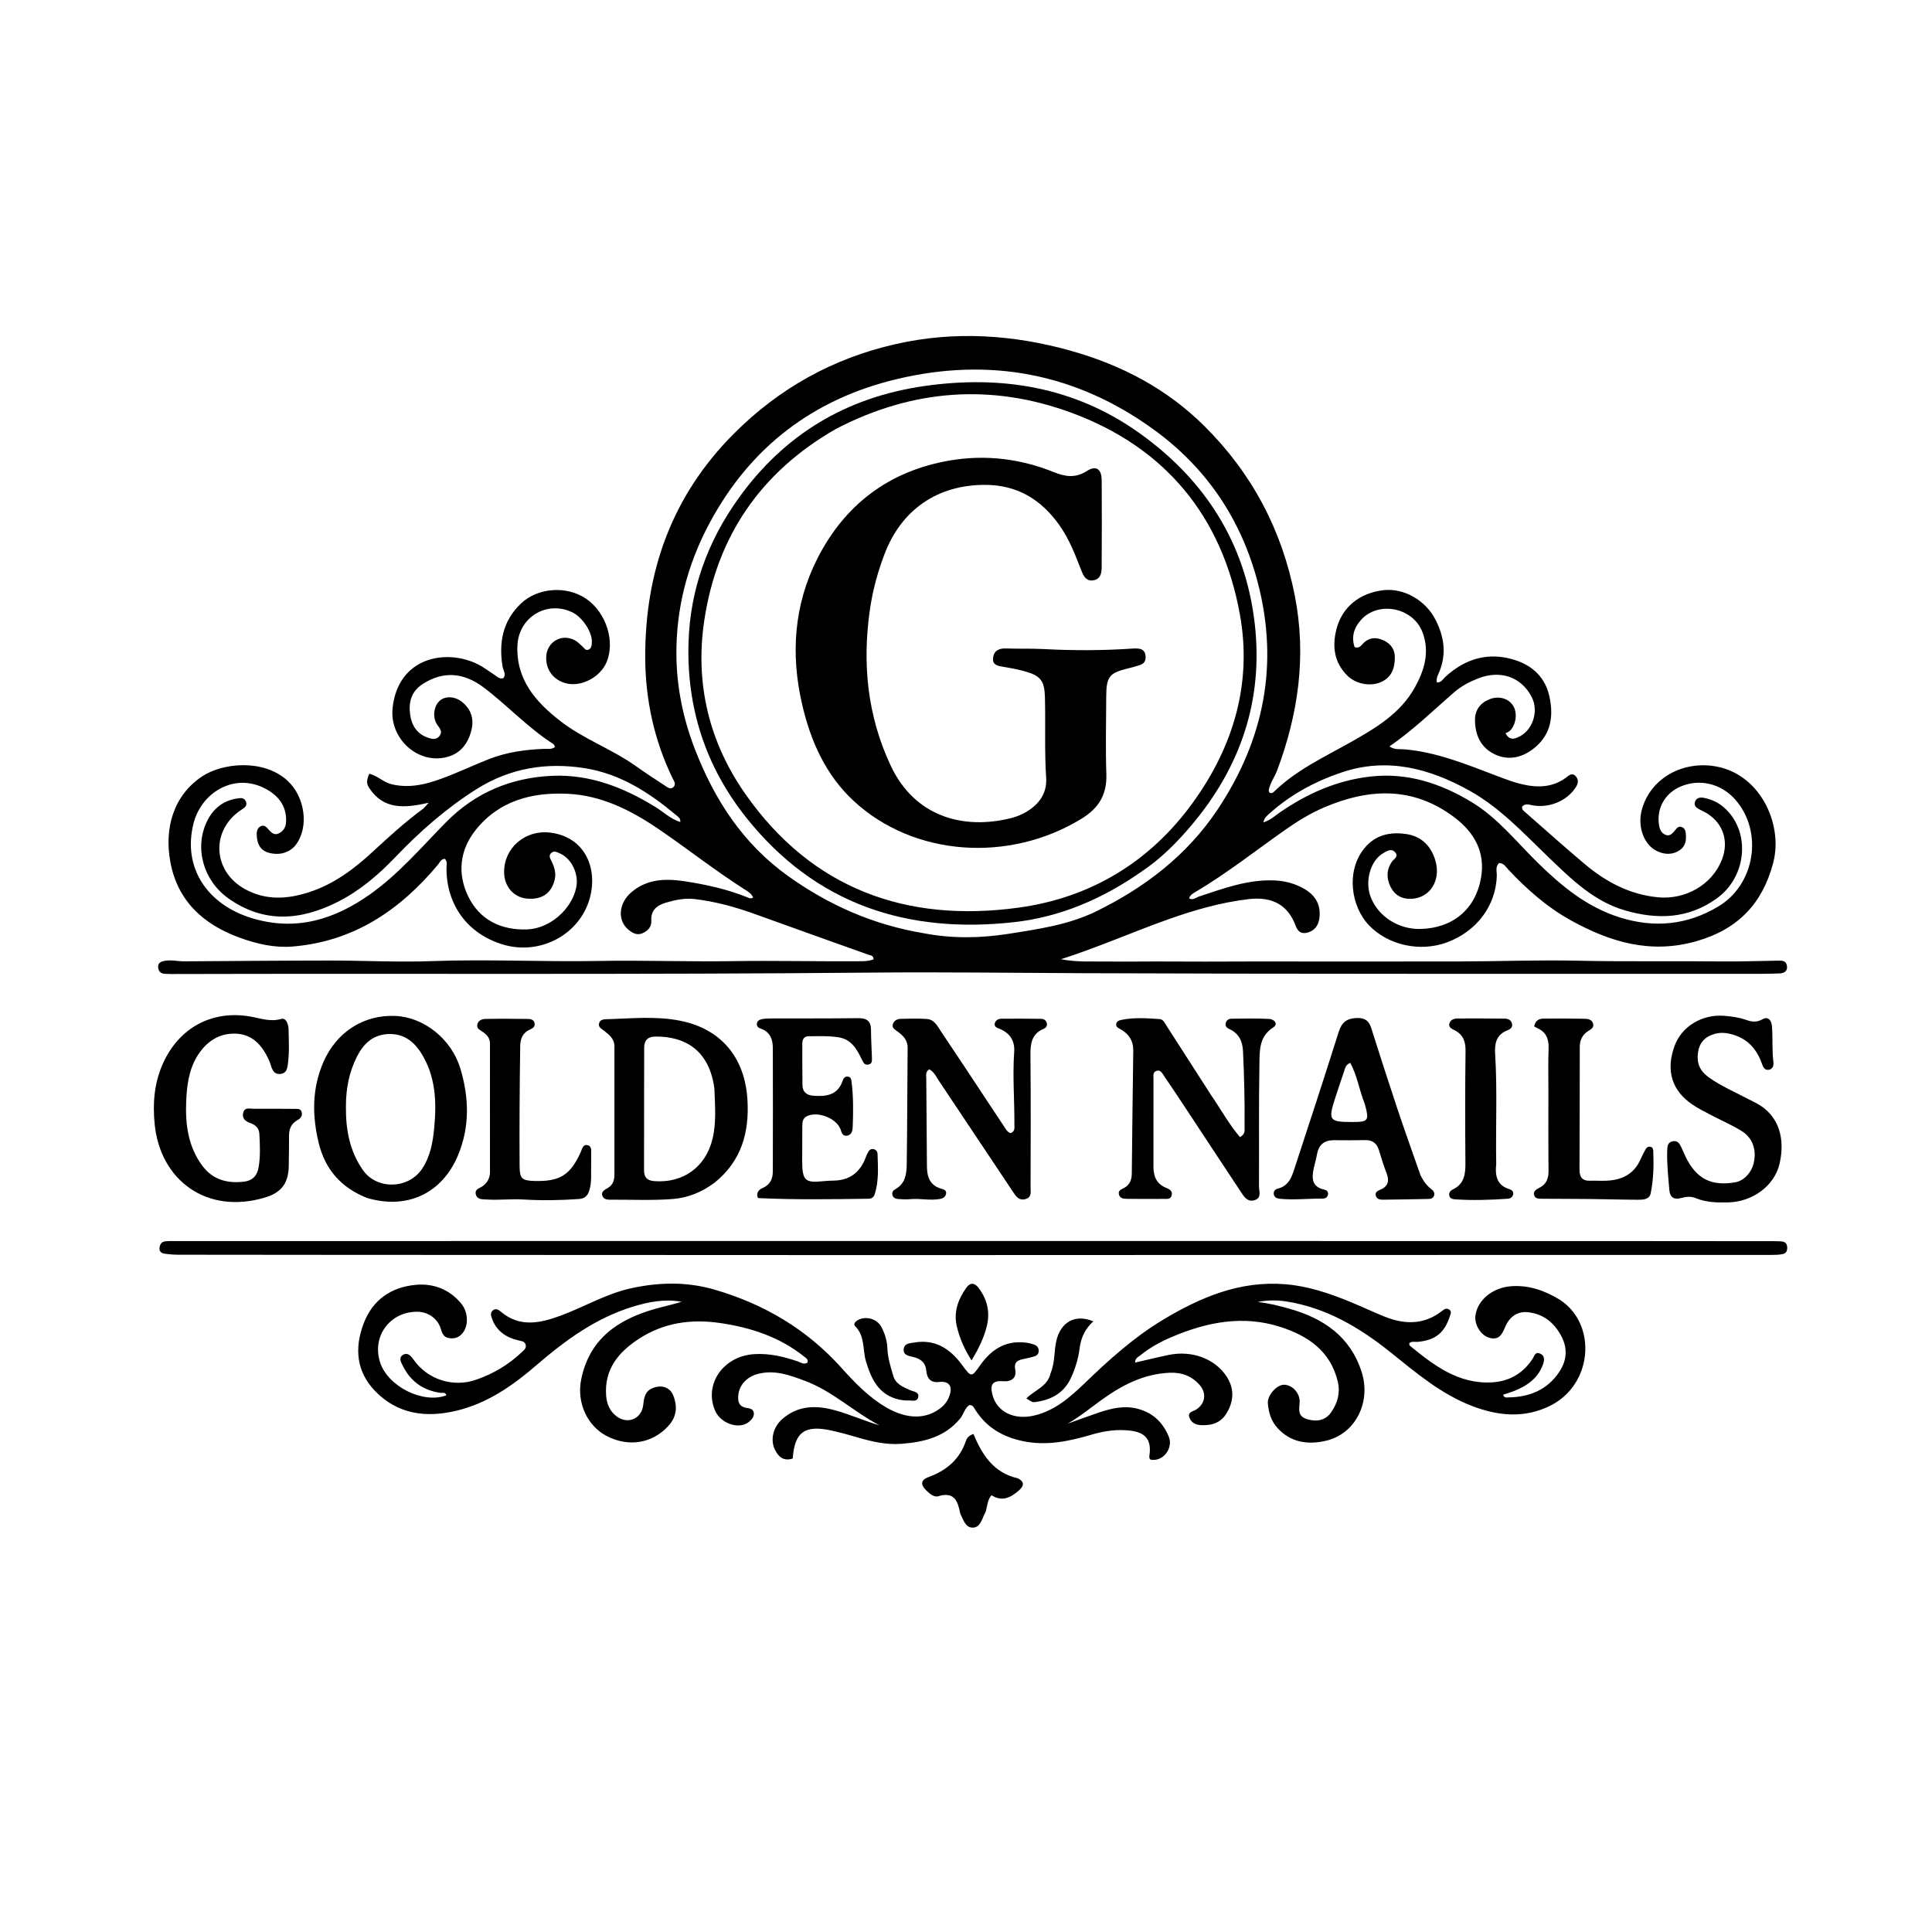 <svg version="1.1" id="Layer_1" xmlns="http://www.w3.org/2000/svg" xmlns:xlink="http://www.w3.org/1999/xlink" x="0px" y="0px"
	 width="100%" viewBox="0 0 1024 1024" enable-background="new 0 0 1024 1024" xml:space="preserve">
<path fill="#000000" opacity="1" stroke="none" 
	d="
M664.899,509.599 
	C701.519,509.605 737.657,509.675 773.795,509.591 
	C794.59,509.542 815.396,508.73 836.176,509.19 
	C861.83,509.758 887.477,509.294 913.125,509.579 
	C922.929,509.689 932.738,509.301 942.544,509.155 
	C944.607,509.125 946.696,509.184 947.119,511.874 
	C947.588,514.853 945.519,515.824 943.248,515.926 
	C937.761,516.172 932.259,516.161 926.763,516.159 
	C808.941,516.101 691.117,516.289 573.296,515.81 
	C536.47,515.661 499.642,515.155 462.818,515.494 
	C338.85,516.635 214.879,515.919 90.91,516.25 
	C89.744,516.253 88.577,516.216 87.413,516.151 
	C85.278,516.033 84.009,514.949 83.827,512.766 
	C83.624,510.338 85.238,509.653 87.197,509.281 
	C90.704,508.614 94.169,509.543 97.659,509.522 
	C123.475,509.368 149.291,509.125 175.107,509.109 
	C193.085,509.097 211.087,510.075 229.034,509.41 
	C258.519,508.317 287.977,509.88 317.452,509.325 
	C340.905,508.883 364.382,509.795 387.837,509.425 
	C410.647,509.066 433.446,509.647 456.249,509.474 
	C458.572,509.456 460.85,509.356 462.984,508.472 
	C463.013,506.25 461.334,506.406 460.201,506 
	C440.303,498.865 420.371,491.823 400.501,484.61 
	C389.979,480.79 379.272,477.817 368.142,476.518 
	C362.923,475.909 357.856,476.979 352.89,478.445 
	C348.18,479.836 344.889,482.429 345.206,488.015 
	C345.389,491.238 343.489,493.258 340.689,494.562 
	C337.824,495.895 335.509,494.69 333.336,492.977 
	C327.068,488.037 327.717,478.666 334.882,472.702 
	C343.311,465.684 353.167,465.589 363.327,467.159 
	C374.705,468.917 385.885,471.409 396.577,475.795 
	C397.325,476.101 398.114,476.438 399.183,475.675 
	C398.184,473.329 395.994,472.258 394.151,471.078 
	C378.561,461.106 364.047,449.605 348.761,439.218 
	C334.302,429.393 318.731,421.568 300.896,420.729 
	C282.019,419.841 264.638,424.292 252.174,439.835 
	C243.612,450.511 242.329,463.058 248.148,475.07 
	C254.192,487.545 265.543,493.104 279.392,492.611 
	C291.341,492.187 302.933,482.059 305.396,470.497 
	C306.911,463.389 303.073,455.154 296.877,452.392 
	C295.401,451.734 293.736,450.698 292.201,452.057 
	C290.555,453.514 291.684,455.115 292.391,456.599 
	C293.849,459.661 294.824,462.777 294.005,466.238 
	C292.275,473.549 287.095,477.051 279.096,476.25 
	C272.231,475.562 267.304,469.865 267.19,462.481 
	C266.988,449.452 278.309,439.817 291.282,441.267 
	C310.13,443.375 316.893,460.281 312.638,475.911 
	C307.326,495.429 286.156,506.63 266.382,500.559 
	C247.834,494.864 236.718,479.796 236.639,460.354 
	C236.632,458.626 237.331,456.676 235.727,455.177 
	C233.667,455.307 233.124,457.098 232.101,458.322 
	C211.896,482.489 187.386,499.033 155.084,501.675 
	C145.441,502.464 136.2,500.311 127.226,497.067 
	C107.92,490.089 94.086,477.631 90.275,456.77 
	C86.98,438.739 92.041,421.697 106.913,411.647 
	C117.77,404.309 139.492,402.078 152.286,413.689 
	C161.601,422.142 163.985,438.293 156.778,447.784 
	C153.602,451.967 147.973,453.579 142.316,451.941 
	C137.95,450.676 136.401,447.338 136.108,443.242 
	C135.967,441.261 136.029,439.044 138.128,437.965 
	C140.3,436.847 141.388,438.654 142.648,440.003 
	C143.906,441.35 145.327,442.709 147.421,441.855 
	C149.973,440.814 151.381,438.686 151.583,436.074 
	C152.136,428.923 148.947,423.319 143.202,419.517 
	C126.194,408.262 106.922,419.034 102.528,436.6 
	C96.741,459.733 109.689,479.506 133.766,486.724 
	C157.075,493.711 177.428,487.296 196.335,473.861 
	C211.514,463.075 223.51,448.867 236.484,435.714 
	C251.95,420.035 271.078,412.107 292.806,411.194 
	C312.747,410.356 330.676,417.403 347.437,427.75 
	C351.731,430.4 355.439,434.085 360.562,435.689 
	C360.801,433.719 359.488,432.982 358.571,432.211 
	C344.257,420.193 328.893,410.142 309.943,407.15 
	C289.461,403.916 270.221,407.126 252.491,418.309 
	C236.46,428.419 222.392,440.824 209.351,454.49 
	C200.439,463.829 190.582,472.158 179.069,477.983 
	C159.554,487.858 139.91,489.573 121.027,476.135 
	C107.694,466.646 102.946,449.386 109.667,435.408 
	C112.905,428.675 118.126,424.375 125.651,423.207 
	C127.482,422.923 129.495,422.691 130.367,424.884 
	C131.266,427.147 129.531,428.158 127.956,429.187 
	C111.621,439.857 112.554,461.701 129.792,471.221 
	C140.95,477.383 152.456,476.622 164.123,472.779 
	C177.099,468.505 187.756,460.51 197.563,451.429 
	C206.132,443.495 214.751,435.675 224.143,428.726 
	C224.897,428.168 225.462,427.355 227.24,425.464 
	C214.47,428.396 203.348,429.204 195.802,417.793 
	C194.116,415.244 194.197,413.884 195.708,410.107 
	C200.069,411.102 203.245,414.671 207.663,415.701 
	C219.084,418.364 229.372,414.653 239.614,410.527 
	C246.249,407.854 252.747,404.834 259.413,402.242 
	C268.66,398.645 278.371,397.325 288.238,396.911 
	C290.149,396.831 292.223,397.407 294.193,395.881 
	C293.845,395.299 293.661,394.575 293.202,394.283 
	C279.768,385.738 269.006,373.906 256.381,364.382 
	C245.457,356.142 234.559,355.691 223.892,362.641 
	C217.959,366.506 216.471,372.349 217.394,378.81 
	C218.183,384.331 220.855,388.856 226.55,390.898 
	C228.852,391.723 231.189,392.341 232.949,390.093 
	C234.65,387.92 233.232,386.167 231.876,384.324 
	C229.137,380.602 229.726,374.57 232.921,371.539 
	C235.835,368.774 240.971,368.936 244.849,372.008 
	C249.665,375.825 251.289,381.035 249.924,386.753 
	C248.255,393.737 244.359,399.296 236.931,401.24 
	C221.47,405.285 206.369,391.463 208.08,375.292 
	C210.93,348.353 236.371,343.557 253.452,352.166 
	C256.405,353.654 259.054,355.741 261.859,357.528 
	C263.344,358.474 264.578,360.097 266.769,359.459 
	C268.483,357.306 266.684,355.324 266.366,353.346 
	C264.324,340.63 266.343,329.208 276.099,319.893 
	C284.966,311.428 300.342,310.238 310.775,317.425 
	C321.321,324.69 326.182,340.058 321.433,351.124 
	C318.128,358.826 308.384,364.032 300.525,362.293 
	C293.608,360.762 289.282,355.254 289.498,348.253 
	C289.746,340.181 297.741,335.525 304.801,339.428 
	C306.226,340.215 307.392,341.485 308.638,342.578 
	C309.598,343.422 310.262,344.968 311.882,344.328 
	C313.548,343.669 313.594,342.029 313.695,340.52 
	C314.049,335.236 308.755,327.114 303.265,324.505 
	C289.759,318.087 274.851,327.195 274.246,342.191 
	C273.518,360.235 283.93,372.023 296.949,382.143 
	C309.237,391.693 324.155,396.933 336.827,405.915 
	C341.852,409.477 347,412.869 352.165,416.226 
	C353.609,417.165 355.355,418.797 357.062,417.035 
	C358.472,415.578 357.173,413.91 356.46,412.439 
	C346.621,392.147 342.01,370.519 341.975,348.175 
	C341.906,302.652 356.247,262.659 388.93,229.886 
	C412.997,205.753 441.548,189.911 474.623,182.399 
	C505.95,175.284 537.124,177.319 567.891,186.009 
	C594.606,193.554 618.547,206.132 638.419,225.892 
	C663.61,250.941 679.442,280.915 686.279,315.748 
	C692.529,347.585 688.171,378.292 676.911,408.338 
	C675.57,411.917 673.107,415.01 672.45,418.859 
	C672.38,419.27 672.741,419.755 672.868,420.109 
	C673.902,420.637 674.647,420.194 675.239,419.618 
	C687.005,408.162 701.747,401.334 715.803,393.424 
	C729.074,385.957 742.215,378.206 749.931,364.309 
	C754.993,355.193 757.879,345.558 753.96,335.134 
	C749.019,321.994 730.625,318.28 721.364,328.563 
	C717.568,332.778 716.165,337.603 717.977,342.993 
	C720.494,343.822 721.419,342.099 722.517,341.001 
	C725.842,337.677 729.515,337.612 733.509,339.514 
	C737.348,341.342 739.321,344.314 739.298,348.619 
	C739.268,354.167 737.606,358.836 732.27,361.38 
	C726.644,364.062 718.712,362.644 714.146,358.123 
	C707.156,351.201 706.026,342.755 708.3,333.637 
	C711.238,321.854 720.564,314.215 733.442,312.795 
	C744.067,311.623 755.56,318.079 760.869,328.493 
	C765.274,337.135 766.755,346.105 763.093,355.498 
	C762.342,357.425 761.076,359.322 761.568,361.672 
	C763.916,361.923 764.739,359.947 765.983,358.809 
	C776.81,348.906 789.218,345.303 803.339,349.955 
	C812.627,353.015 819.089,359.382 821.225,369.147 
	C823.491,379.511 822.099,389.221 813.33,396.368 
	C807.139,401.414 799.893,403.363 792.334,399.834 
	C784.948,396.386 781.91,389.807 781.774,381.91 
	C781.682,376.533 784.344,372.728 789.344,370.665 
	C794.139,368.685 799.275,370.015 801.862,373.847 
	C804.437,377.66 803.651,384.181 800.151,387.43 
	C799.551,387.987 798.675,388.247 797.941,388.636 
	C799.879,392.201 802.01,391.795 804.284,390.884 
	C812.166,387.727 815.863,377.154 811.801,369.379 
	C806.233,358.719 795.208,354.903 783.208,359.661 
	C778.716,361.442 774.454,363.709 770.739,366.922 
	C759.577,376.577 749.037,386.965 736.446,395.602 
	C739.185,397.558 741.947,396.951 744.423,397.163 
	C761.434,398.626 777.003,405.032 792.707,410.992 
	C797.532,412.822 802.334,414.7 807.394,415.818 
	C815.523,417.612 823.255,417.264 830.223,411.999 
	C831.61,410.951 833.289,409.413 835.057,411.303 
	C836.752,413.116 836.572,415.116 835.222,417.231 
	C830.679,424.35 821.493,428.346 812.601,426.895 
	C810.535,426.558 808.413,425.558 806.71,427.583 
	C806.568,429.111 807.586,429.782 808.454,430.541 
	C818.864,439.636 829.152,448.876 839.718,457.786 
	C850.981,467.283 863.472,474.049 878.59,475.567 
	C893.112,477.025 907.396,469.09 912.637,455.682 
	C916.721,445.233 912.841,435.068 902.845,430.038 
	C902.25,429.739 901.633,429.48 901.047,429.165 
	C899.384,428.272 897.615,427.261 898.374,425.006 
	C899.178,422.614 901.352,422.508 903.385,422.928 
	C907.185,423.713 910.634,425.29 913.617,427.866 
	C927.933,440.232 926.199,464.376 909.998,476.127 
	C895.003,487.004 878.572,487.511 861.4,482.563 
	C844.835,477.789 832.994,466.093 821.127,454.716 
	C807.772,441.912 795.22,428.175 778.864,419.062 
	C757.656,407.245 735.293,401.299 711.287,409.337 
	C697.159,414.068 684.094,421.082 672.893,431.142 
	C671.581,432.321 670.033,433.482 669.644,435.86 
	C673.242,434.785 675.762,432.393 678.555,430.469 
	C693.03,420.499 708.755,413.582 726.342,411.584 
	C745.888,409.363 763.538,415.164 780.02,425.138 
	C793.914,433.546 803.845,446.346 815.26,457.494 
	C827.869,469.806 841.228,480.835 858.514,486.25 
	C876.923,492.017 894.279,490.322 910.825,480.398 
	C930.252,468.748 934.667,440.864 919.776,423.852 
	C912.165,415.158 900.395,412.471 890.239,417.109 
	C882.319,420.726 878.036,428.508 879.275,437.052 
	C879.626,439.468 880.483,441.713 882.954,442.553 
	C885.269,443.341 886.585,441.539 887.891,439.978 
	C888.734,438.972 889.553,437.756 891.179,438.288 
	C892.821,438.825 893.34,440.057 893.506,441.733 
	C893.857,445.266 893.403,448.52 890.276,450.623 
	C886.496,453.166 882.359,453.026 878.37,451.161 
	C871.244,447.83 867.722,438.038 870.242,429.024 
	C874.748,412.902 890.733,403.846 907.441,405.902 
	C932.548,408.993 945.276,436.534 939.852,457.243 
	C934.235,478.69 921.401,492.345 899.653,498.707 
	C875.236,505.85 853.719,499.468 832.707,487.874 
	C820.02,480.873 809.327,471.416 799.465,460.916 
	C798.163,459.53 797.165,457.557 794.613,457.409 
	C792.374,459.304 793.411,461.982 793.334,464.288 
	C792.805,479.987 782.812,493.478 767.181,499.383 
	C752.869,504.789 735.856,501.08 725.654,490.485 
	C716.033,480.492 713.324,461.808 723.025,449.739 
	C728.939,442.381 736.93,440.781 745.515,442.091 
	C753.444,443.301 758.548,448.432 760.796,456.171 
	C763.871,466.756 757.837,476.058 747.916,476.396 
	C742.793,476.571 739.114,474.314 736.983,469.97 
	C734.826,465.574 734.777,460.977 737.765,456.711 
	C738.815,455.212 741.48,453.995 739.474,451.745 
	C737.428,449.451 735.099,451.085 733.129,452.215 
	C726.224,456.175 723.192,467.429 726.651,475.857 
	C730.804,485.974 741.419,492.658 752.878,492.371 
	C769.97,491.943 782.083,481.964 784.984,465.215 
	C787.339,451.623 781.424,441.191 770.855,433.212 
	C749.04,416.745 725.752,417.742 701.863,427.926 
	C694.64,431.005 687.96,435.093 681.53,439.599 
	C665.578,450.777 650.281,462.901 633.473,472.844 
	C632.231,473.578 630.869,474.343 630.216,476.157 
	C632.365,477.332 633.981,475.665 635.673,475.108 
	C648.632,470.845 661.458,466.053 675.462,466.645 
	C681.25,466.889 686.659,468.366 691.605,471.307 
	C697.257,474.667 700.102,479.627 699.349,486.342 
	C698.949,489.909 697.306,492.766 693.85,494.031 
	C690.615,495.216 688.114,494.501 686.76,490.789 
	C682.65,479.523 674.21,475.09 661.685,476.569 
	C647.193,478.281 633.283,482.286 619.656,487.102 
	C600.541,493.857 581.971,502.13 562.35,508.405 
	C570.68,510.083 579.1,509.496 587.454,509.619 
	C595.95,509.745 604.449,509.594 612.947,509.598 
	C621.612,509.602 630.277,509.668 638.943,509.669 
	C647.434,509.671 655.925,509.624 664.899,509.599 
M489.706,494.654 
	C504.574,497.503 519.42,497.305 534.366,494.97 
	C550.354,492.472 566.532,490.137 581.089,482.997 
	C606.838,470.367 629.201,453.307 645.377,429.009 
	C669.95,392.098 677.898,352.101 666.725,309.057 
	C658.028,275.55 639.624,248.057 611.46,227.641 
	C570.298,197.803 524.475,189.228 475.395,200.909 
	C431.206,211.426 397.707,236.818 376.035,277.326 
	C364.302,299.257 358.304,322.521 358.508,347.254 
	C358.649,364.338 362.107,380.995 368.266,396.952 
	C378.657,423.873 393.863,447.312 417.784,464.379 
	C439.261,479.702 462.752,490.164 489.706,494.654 
z"/>
<path fill="#000000" opacity="1" stroke="none" 
	d="
M826.89,688.973 
	C846.773,702.138 844.164,734.236 821.22,745.284 
	C807.675,751.806 794.017,750.444 780.501,745.316 
	C763.853,739.001 750.525,727.573 736.856,716.629 
	C720.563,703.584 702.892,693.118 681.824,689.804 
	C676.779,689.011 671.679,689.055 666.544,690.096 
	C672.435,690.69 678.117,692.139 683.73,693.74 
	C701.659,698.857 715.796,708.57 721.705,727.206 
	C726.825,743.354 718.295,759.981 702.897,763.603 
	C693.433,765.828 684.317,764.723 677.144,756.933 
	C673.673,753.163 672.355,748.565 671.99,743.707 
	C671.674,739.487 676.758,733.953 680.491,733.94 
	C684.929,733.925 689.201,738.399 688.812,743.462 
	C688.514,747.346 687.861,750.701 692.779,752.184 
	C697.982,753.752 702.634,752.835 705.658,748.389 
	C708.914,743.601 710.477,738.261 709.061,732.314 
	C705.207,716.123 693.378,708.091 678.81,703.358 
	C658.886,696.884 639.651,700.712 620.972,708.664 
	C615.155,711.141 609.562,714.18 604.612,718.209 
	C603.41,719.187 601.553,719.735 601.652,722.202 
	C607.683,720.818 613.566,719.351 619.501,718.128 
	C631.883,715.578 644.198,720.247 650.26,729.788 
	C654.215,736.014 653.975,742.333 650.345,748.672 
	C647.198,754.166 642.265,755.667 636.348,755.342 
	C633.321,755.175 631.09,753.701 630.307,750.992 
	C629.539,748.333 632.341,748.125 633.953,747.117 
	C638.719,744.137 639.683,738.607 635.987,734.252 
	C631.857,729.386 626.438,727.318 620.022,727.581 
	C606.28,728.144 594.707,734.148 583.899,741.951 
	C577.975,746.228 572.328,750.889 565.823,754.601 
	C571.271,752.648 576.692,750.615 582.174,748.761 
	C589.174,746.394 596.249,744.689 603.686,746.867 
	C611.429,749.134 616.406,754.039 619.509,761.544 
	C621.887,767.295 616.73,774.955 609.761,773.626 
	C609.05,772.989 609.103,772.216 609.23,771.347 
	C610.376,763.487 607.38,759.342 599.493,758.315 
	C592.466,757.4 585.592,758.332 578.777,760.332 
	C566.75,763.862 554.711,766.516 541.939,763.783 
	C531.229,761.491 522.782,756.475 516.908,747.206 
	C516.22,746.121 515.712,744.756 513.87,744.673 
	C511.275,746.265 510.819,749.53 508.941,751.815 
	C500.822,761.694 489.689,764.332 477.794,765.25 
	C469.687,765.877 461.922,764.06 454.22,761.76 
	C449.757,760.427 445.242,759.236 440.696,758.222 
	C426.602,755.077 421.083,759.049 420.188,773.007 
	C415.432,774.677 412.569,772.188 410.681,768.294 
	C408.122,763.016 409.836,756.231 414.758,751.997 
	C422.716,745.152 431.817,744.706 441.569,747.222 
	C449.959,749.386 457.815,753.029 466.144,755.451 
	C452.568,748.33 441.326,737.398 426.752,731.916 
	C418.566,728.836 410.476,725.843 401.547,728.25 
	C395.836,729.789 391.904,734.031 391.338,739.259 
	C390.963,742.729 391.484,745.542 395.75,746.228 
	C397.254,746.47 399.305,746.709 399.541,748.871 
	C399.762,750.893 398.463,752.323 397.059,753.538 
	C392.048,757.874 382.138,754.701 379.089,747.818 
	C372.905,733.858 383.258,718.775 399.682,717.721 
	C407.662,717.208 415.213,718.98 422.681,721.522 
	C424.309,722.076 425.947,723.426 427.89,722.298 
	C428.651,720.573 427.275,719.865 426.306,719.088 
	C413.313,708.674 398.15,703.673 381.926,701.263 
	C366.564,698.981 352.017,700.935 338.775,709.508 
	C327.827,716.596 320.194,725.708 321.271,739.785 
	C321.618,744.309 323.322,748.208 327.101,750.902 
	C332.852,755.002 339.957,751.927 340.865,744.982 
	C341.363,741.168 341.557,737.434 346.07,735.653 
	C350.577,733.875 355.075,735.172 356.852,739.643 
	C359.19,745.523 358.643,751.03 354.164,755.879 
	C345.709,765.031 333.27,767.103 321.743,761.213 
	C311.259,755.856 305.546,743.427 308.044,731.107 
	C312.415,709.547 327.632,699.268 347.268,693.719 
	C351.891,692.412 356.605,691.427 361.249,689.983 
	C352.334,688.329 343.687,690.019 335.192,692.638 
	C315.654,698.663 299.563,710.447 284.329,723.568 
	C271.716,734.432 258.31,743.834 241.761,747.752 
	C225.651,751.566 210.709,749.573 198.815,737.279 
	C188.904,727.035 187.757,714.591 192.73,701.507 
	C197.565,688.784 207.445,682.158 220.448,680.984 
	C229.698,680.148 238.232,683.34 244.444,690.9 
	C248.098,695.347 248.445,702.159 245.439,706.245 
	C243.558,708.801 241.031,709.707 237.986,709.229 
	C235.263,708.802 234.372,706.825 233.665,704.39 
	C232.087,698.957 227.01,695.337 221.346,695.258 
	C206.689,695.053 196.895,708.367 201.509,722.226 
	C205.756,734.983 224.348,744.193 236.577,739.557 
	C236.093,737.65 234.47,738.387 233.324,738.22 
	C224.234,736.902 217.597,732.158 213.518,723.961 
	C212.601,722.119 211.14,719.612 213.513,718.14 
	C215.936,716.638 217.664,718.47 219.163,720.6 
	C226.65,731.234 240.099,735.536 252.326,731.297 
	C261.414,728.146 269.54,723.365 276.522,716.706 
	C277.597,715.68 278.974,714.749 278.664,713.003 
	C278.29,710.897 276.365,710.813 274.802,710.446 
	C268.233,708.906 263.186,705.553 260.802,698.949 
	C260.226,697.352 259.653,695.649 261.371,694.408 
	C262.915,693.293 264.383,694.313 265.459,695.222 
	C275.492,703.696 286.27,701.333 297.054,697.36 
	C309.522,692.767 321.061,685.798 334.194,682.879 
	C349.06,679.574 363.902,679.239 378.617,683.501 
	C404.96,691.131 427.689,704.566 446.143,725.159 
	C453.12,732.945 460.46,740.536 469.66,745.922 
	C480.764,752.424 491.162,752.393 499.033,745.876 
	C501.044,744.211 502.4,742.155 503.237,739.788 
	C505.039,734.695 503.016,731.833 497.66,732.482 
	C493.022,733.045 491.324,730.213 491.011,726.853 
	C490.571,722.111 488.051,720.197 483.91,719.202 
	C481.729,718.678 478.793,718.326 478.971,715.253 
	C479.159,711.987 482.084,711.986 484.591,711.563 
	C495.713,709.684 503.516,714.847 509.791,723.288 
	C514.921,730.188 514.867,730.187 519.641,723.443 
	C525.669,714.926 533.517,710.136 544.337,711.71 
	C545.793,711.922 547.255,712.335 548.613,712.898 
	C549.939,713.448 550.59,714.645 550.545,716.12 
	C550.498,717.694 549.452,718.55 548.127,718.958 
	C546.38,719.496 544.575,719.858 542.783,720.234 
	C539.622,720.897 537.255,721.629 538.11,726.063 
	C538.913,730.228 536.161,732.413 531.885,732.075 
	C526.246,731.63 524.591,733.595 525.967,739.099 
	C528.262,748.277 537.367,752.852 548.308,750.226 
	C559.136,747.627 567.236,740.514 574.895,733.138 
	C587.77,720.74 600.959,708.814 616.341,699.556 
	C636.353,687.512 657.294,678.672 681.398,680.687 
	C693.497,681.699 704.81,685.553 715.92,690.122 
	C721.923,692.59 727.791,695.388 733.809,697.817 
	C744.524,702.143 754.903,702.261 764.45,694.721 
	C765.577,693.831 766.732,693.189 768.066,694.065 
	C769.551,695.04 768.865,696.337 768.445,697.63 
	C765.564,706.515 760.773,710.323 751.381,711.217 
	C749.945,711.354 748.378,710.709 746.948,711.92 
	C747.014,712.324 746.92,712.989 747.188,713.208 
	C759.934,723.599 772.868,733.645 790.675,732.685 
	C799.943,732.185 807.169,727.979 812.287,720.225 
	C813.246,718.774 813.592,716.383 816.135,717.373 
	C818.795,718.408 818.634,720.795 817.915,722.895 
	C815.326,730.46 809.376,734.531 802.332,737.336 
	C800.504,738.063 798.599,738.596 796.689,739.231 
	C797.188,741.04 798.582,740.665 799.559,740.65 
	C810.7,740.48 820.118,736.653 826.464,727.101 
	C830.556,720.942 830.996,714.445 827.319,707.758 
	C823.43,700.683 817.627,696.246 809.635,695.485 
	C804.089,694.957 799.969,698.131 797.861,703.119 
	C796.16,707.146 794.58,710.569 789.316,709.048 
	C784.825,707.751 781.346,702.054 782.013,697.21 
	C783.153,688.94 791.253,682.394 801.026,681.715 
	C810.393,681.065 818.735,684.002 826.89,688.973 
z"/>
<path fill="#000000" opacity="1" stroke="none" 
	d="
M469,665.225 
	C372.516,665.184 276.531,665.146 180.547,665.104 
	C151.901,665.092 123.256,665.082 94.611,665.027 
	C92.128,665.022 89.626,664.82 87.169,664.465 
	C85.598,664.238 84.336,663.304 84.539,661.415 
	C84.734,659.614 85.551,658.186 87.52,657.931 
	C88.834,657.762 90.179,657.795 91.51,657.795 
	C210.001,657.775 328.492,657.749 446.983,657.75 
	C585.958,657.751 724.933,657.773 863.908,657.793 
	C889.572,657.797 915.235,657.83 940.899,657.858 
	C942.064,657.859 943.234,657.875 944.391,657.995 
	C946.089,658.17 947.1,659.06 947.242,660.871 
	C947.389,662.764 946.824,664.291 944.877,664.687 
	C943.103,665.048 941.247,665.123 939.427,665.124 
	C831.61,665.153 723.794,665.156 615.978,665.172 
	C567.152,665.179 518.326,665.207 469,665.225 
z"/>
<path fill="#000000" opacity="1" stroke="none" 
	d="
M378.758,626.829 
	C371.918,631.924 364.645,634.881 356.435,635.512 
	C345.817,636.327 335.188,635.815 324.564,635.862 
	C322.699,635.871 320.128,636.099 319.302,633.876 
	C318.386,631.408 320.774,630.539 322.412,629.489 
	C324.946,627.864 325.658,625.36 325.66,622.59 
	C325.674,599.949 325.644,577.307 325.663,554.666 
	C325.667,550.371 322.61,548.264 319.736,545.99 
	C318.577,545.072 317.062,544.339 317.503,542.474 
	C317.929,540.673 319.491,540.26 321.001,540.219 
	C334.132,539.867 347.357,538.417 360.35,540.98 
	C382.068,545.263 394.799,560.302 396.165,582.93 
	C397.198,600.034 393.071,615.311 378.758,626.829 
M378.641,576.975 
	C376.004,556.928 363.486,549.314 347.504,549.393 
	C343.321,549.414 341.418,551.347 341.418,555.46 
	C341.416,577.076 341.402,598.692 341.352,620.308 
	C341.344,623.967 342.952,625.705 346.685,626.008 
	C361.993,627.248 374.023,618.586 377.642,603.671 
	C379.717,595.124 378.987,586.498 378.641,576.975 
z"/>
<path fill="#000000" opacity="1" stroke="none" 
	d="
M641.799,580.272 
	C647.088,587.983 651.44,595.946 657.215,602.702 
	C660.286,600.956 659.616,598.922 659.638,597.207 
	C659.805,583.874 659.428,570.554 658.827,557.233 
	C658.588,551.928 656.715,547.869 651.814,545.528 
	C650.514,544.907 649.377,544.211 649.589,542.621 
	C649.82,540.891 651.133,539.952 652.727,539.934 
	C659.386,539.856 666.057,539.707 672.7,540.055 
	C675.224,540.187 677.828,542.631 674.765,544.611 
	C667.177,549.516 667.645,557.148 667.517,564.22 
	C667.129,585.713 667.413,607.217 667.283,628.716 
	C667.267,631.268 668.871,634.82 665.062,636.08 
	C661.152,637.374 659.32,634.177 657.597,631.588 
	C648.185,617.445 638.886,603.226 629.525,589.047 
	C625.397,582.794 621.257,576.546 617.027,570.361 
	C616.053,568.937 615.127,566.774 612.839,567.615 
	C610.878,568.336 611.377,570.408 611.373,572.008 
	C611.34,587.508 611.341,603.008 611.352,618.508 
	C611.355,623.579 613.07,627.578 618.157,629.614 
	C619.842,630.289 621.66,631.31 620.983,633.663 
	C620.362,635.824 618.326,635.416 616.768,635.434 
	C610.286,635.507 603.803,635.458 597.321,635.412 
	C595.439,635.399 593.492,635.221 593.018,632.898 
	C592.616,630.929 594.348,630.387 595.619,629.726 
	C598.841,628.051 599.841,625.332 599.875,621.884 
	C600.091,600.234 600.364,578.584 600.654,556.935 
	C600.724,551.733 598.369,548.039 593.937,545.528 
	C592.79,544.878 591.325,544.366 591.634,542.68 
	C591.92,541.122 593.339,540.769 594.665,540.503 
	C601.273,539.174 607.933,539.712 614.568,540.127 
	C616.598,540.254 617.384,542.283 618.368,543.815 
	C626.111,555.868 633.853,567.921 641.799,580.272 
z"/>
<path fill="#000000" opacity="1" stroke="none" 
	d="
M492.566,566.741 
	C490.358,568.052 490.935,570.048 490.944,571.785 
	C491.025,587.279 491.206,602.774 491.298,618.268 
	C491.332,623.942 492.98,628.415 499.077,630.095 
	C500.304,630.433 501.793,630.916 501.425,632.757 
	C501.085,634.456 499.861,635.157 498.241,635.462 
	C492.932,636.461 487.613,635.05 482.294,635.587 
	C480.168,635.801 477.989,635.647 475.847,635.486 
	C474.462,635.382 473.253,634.732 472.954,633.176 
	C472.694,631.826 473.494,630.864 474.529,630.3 
	C479.72,627.471 480.512,622.414 480.584,617.409 
	C480.882,596.751 480.863,576.09 481.062,555.431 
	C481.103,551.155 478.568,548.764 475.5,546.575 
	C474.139,545.604 472.519,544.658 473.306,542.616 
	C473.967,540.902 475.58,540.055 477.284,540.011 
	C481.939,539.89 486.616,539.762 491.254,540.079 
	C495.267,540.354 496.917,543.976 498.821,546.794 
	C507.026,558.941 515.055,571.206 523.148,583.429 
	C526.183,588.013 529.193,592.612 532.262,597.173 
	C533.166,598.516 533.935,600.063 535.586,600.586 
	C538.144,599.725 537.643,597.653 537.653,595.923 
	C537.726,583.118 536.635,570.323 537.546,557.506 
	C537.954,551.757 535.337,547.579 529.888,545.334 
	C528.526,544.773 526.775,544.304 527.267,542.327 
	C527.674,540.691 529.264,539.961 530.769,539.944 
	C537.76,539.863 544.753,539.924 551.744,539.992 
	C553.166,540.006 554.344,540.649 554.79,542.133 
	C555.274,543.74 554.32,544.792 553.067,545.328 
	C546.695,548.054 546.103,553.265 546.161,559.363 
	C546.383,582.689 546.277,606.018 546.229,629.346 
	C546.225,631.702 546.977,634.55 543.537,635.535 
	C540.2,636.49 538.624,634.281 537.116,632.022 
	C523.984,612.351 510.884,592.658 497.738,572.997 
	C496.275,570.809 495.244,568.261 492.566,566.741 
z"/>
<path fill="#000000" opacity="1" stroke="none" 
	d="
M194.405,634.901 
	C180.701,629.416 172.286,619.718 168.923,605.813 
	C165.406,591.268 165.311,576.886 171.456,562.825 
	C178.38,546.98 192.806,537.679 209.7,538.474 
	C224.767,539.184 239.302,550.737 244,566.334 
	C248.628,581.703 249.065,597.134 242.787,612.264 
	C234.384,632.513 215.761,641.305 194.405,634.901 
M183.346,586.581 
	C183.219,598.645 185.329,610.209 192.396,620.228 
	C199.798,630.723 216.436,630.22 223.613,619.642 
	C228.08,613.059 229.41,605.469 230.135,597.87 
	C231.463,583.947 230.963,570.202 223.036,557.858 
	C218.742,551.172 212.841,547.364 204.665,548.151 
	C197.089,548.879 192.373,553.667 189.165,560.069 
	C185.147,568.085 183.327,576.669 183.346,586.581 
z"/>
<path fill="#000000" opacity="1" stroke="none" 
	d="
M152.906,544.576 
	C153.085,551.509 153.448,558.001 152.52,564.478 
	C152.156,567.018 151.442,569.018 148.449,569.236 
	C145.723,569.433 144.622,567.676 143.834,565.515 
	C143.378,564.263 143.055,562.953 142.498,561.751 
	C138.936,554.059 133.8,548.056 124.646,547.846 
	C115.914,547.646 109.407,552.138 104.827,559.315 
	C100.093,566.732 99.025,575.315 98.683,583.763 
	C98.195,595.858 99.659,607.717 107.271,617.914 
	C112.89,625.443 120.69,627.352 129.432,626.292 
	C133.532,625.795 136.223,623.422 137.033,618.897 
	C138.106,612.908 137.771,606.951 137.467,600.978 
	C137.316,598.002 135.478,596.197 132.669,595.239 
	C130.086,594.358 128.104,592.794 128.933,589.706 
	C129.735,586.721 132.349,587.685 134.389,587.676 
	C141.553,587.645 148.718,587.659 155.882,587.717 
	C157.488,587.729 159.489,587.421 159.95,589.637 
	C160.335,591.488 159.23,592.832 157.66,593.69 
	C154.141,595.614 153.12,598.703 153.172,602.491 
	C153.24,607.487 153.083,612.487 153.059,617.485 
	C153.016,626.758 149.505,632.012 140.445,634.713 
	C109.397,643.97 84.945,625.417 81.985,595.928 
	C80.879,584.901 81.694,574.042 86.381,563.643 
	C94.904,544.73 112.26,535.277 132.588,538.77 
	C137.934,539.689 143.131,541.711 148.81,540.113 
	C151.469,539.365 152.392,541.872 152.906,544.576 
z"/>
<path fill="#000000" opacity="1" stroke="none" 
	d="
M425.179,615.825 
	C425.267,625.657 426.816,627.028 436.127,626.081 
	C437.948,625.896 439.782,625.763 441.61,625.753 
	C450.113,625.707 455.716,621.584 458.735,613.736 
	C459.152,612.651 459.594,611.561 460.171,610.556 
	C460.779,609.496 461.701,608.762 463.049,609.079 
	C464.347,609.386 465.081,610.365 465.121,611.59 
	C465.354,618.736 465.833,625.906 463.638,632.892 
	C463.116,634.555 462.067,635.332 460.351,635.356 
	C440.915,635.625 421.479,635.936 402.051,635.022 
	C401.918,635.016 401.794,634.824 401.575,634.644 
	C400.79,632.115 402.134,630.549 404.302,629.62 
	C408.236,627.933 409.604,624.723 409.613,620.812 
	C409.665,599 409.691,577.187 409.614,555.374 
	C409.598,550.772 408.087,546.84 403.173,545.172 
	C402.014,544.778 401.035,544.049 401.146,542.665 
	C401.274,541.073 402.539,540.413 403.867,540.158 
	C405.323,539.878 406.838,539.81 408.328,539.805 
	C423.812,539.758 439.297,539.853 454.779,539.648 
	C459.349,539.587 461.632,541.086 461.647,545.845 
	C461.663,550.829 462.03,555.811 462.139,560.796 
	C462.17,562.23 462.306,563.915 460.169,564.248 
	C458.198,564.555 457.57,563.144 456.911,561.789 
	C454.25,556.316 451.487,550.983 444.609,549.825 
	C439.319,548.934 433.991,549.253 428.676,549.22 
	C426.122,549.205 425.244,550.901 425.246,553.194 
	C425.252,560.52 425.201,567.847 425.33,575.171 
	C425.393,578.738 427.44,580.486 431.031,580.76 
	C437.979,581.289 444.104,580.484 446.696,572.627 
	C447.122,571.336 448.092,570.254 449.734,570.691 
	C451.129,571.062 451.2,572.29 451.353,573.478 
	C452.359,581.266 452.242,589.09 451.97,596.904 
	C451.898,598.96 451.627,601.598 448.842,601.939 
	C446.103,602.274 446.065,599.62 445.238,597.916 
	C442.484,592.239 432.86,588.854 427.508,591.692 
	C425.407,592.806 425.246,594.828 425.236,596.869 
	C425.205,603.03 425.199,609.191 425.179,615.825 
z"/>
<path fill="#000000" opacity="1" stroke="none" 
	d="
M752.937,623.006 
	C754.475,626.047 756.203,628.447 758.669,630.295 
	C759.771,631.12 760.554,632.229 760.063,633.747 
	C759.54,635.363 758.074,635.45 756.782,635.479 
	C748.797,635.656 740.81,635.771 732.823,635.856 
	C731.267,635.872 729.713,635.489 729.214,633.766 
	C728.638,631.775 730.353,631.11 731.643,630.553 
	C736.007,628.666 736.417,625.637 734.831,621.579 
	C733.318,617.71 732.105,613.718 730.9,609.737 
	C729.789,606.063 727.559,604.2 723.608,604.287 
	C718.112,604.409 712.611,604.379 707.113,604.33 
	C702.011,604.285 698.978,606.606 698.063,611.709 
	C697.624,614.16 696.905,616.56 696.367,618.995 
	C695.193,624.31 695.118,629.084 701.977,630.553 
	C703.162,630.807 704.106,631.627 703.868,633.07 
	C703.608,634.649 702.48,635.311 701.006,635.296 
	C693.523,635.221 686.046,636.102 678.56,635.399 
	C676.974,635.25 675.519,634.85 675.156,633.065 
	C674.833,631.476 675.896,630.35 677.185,630.031 
	C683.728,628.409 684.983,622.721 686.671,617.594 
	C694.425,594.046 702.1,570.471 709.569,546.832 
	C711.181,541.727 713.975,539.682 719.311,539.562 
	C723.684,539.463 725.619,541.195 726.838,545.049 
	C731.302,559.166 735.836,573.262 740.524,587.306 
	C744.473,599.139 748.671,610.889 752.937,623.006 
M723.37,585.129 
	C720.478,578.05 719.429,570.248 715.669,563.335 
	C713.099,564.384 712.971,566.215 712.457,567.684 
	C710.761,572.534 709.153,577.415 707.577,582.306 
	C703.875,593.787 704.561,594.696 716.752,594.683 
	C725.324,594.674 725.788,594.079 723.37,585.129 
z"/>
<path fill="#000000" opacity="1" stroke="none" 
	d="
M909.045,547.919 
	C903.672,549.417 900.783,552.532 899.99,557.791 
	C899.187,563.109 900.795,567.296 905.018,570.501 
	C909.281,573.738 914.021,576.176 918.797,578.551 
	C922.67,580.477 926.512,582.466 930.367,584.427 
	C943.464,591.089 946.161,604.204 943.178,616.917 
	C940.449,628.547 928.869,636.989 915.945,637.296 
	C910.1,637.435 904.279,637.324 898.748,635.022 
	C896.153,633.942 893.583,634.285 890.932,635.006 
	C887.339,635.984 885.11,634.718 884.788,630.742 
	C884.223,623.779 883.403,616.836 883.659,609.826 
	C883.742,607.556 883.815,605.408 886.677,604.887 
	C889.244,604.419 890.225,606.198 891.114,608.048 
	C891.907,609.697 892.576,611.405 893.374,613.051 
	C899.073,624.798 906.955,628.845 919.779,626.637 
	C924.254,625.867 928.353,621.535 929.523,616.341 
	C931.098,609.344 928.94,603.025 922.953,599.362 
	C917.86,596.246 912.325,593.859 907.028,591.069 
	C903.646,589.288 900.187,587.587 897.031,585.454 
	C886.04,578.027 882.845,567.31 887.541,554.382 
	C891.291,544.059 902.083,537.505 913.733,538.39 
	C917.732,538.694 921.665,539.237 925.467,540.563 
	C928.347,541.566 930.97,542.025 934.028,540.292 
	C937.532,538.306 938.957,541.277 939.182,544.074 
	C939.688,550.364 939.122,556.705 939.952,563.01 
	C940.152,564.53 939.718,566.547 937.675,566.976 
	C935.286,567.477 934.471,565.556 933.871,563.831 
	C930.975,555.509 925.595,549.95 916.818,547.919 
	C914.326,547.342 911.896,547.2 909.045,547.919 
z"/>
<path fill="#000000" opacity="1" stroke="none" 
	d="
M820.681,577 
	C820.693,569.67 820.502,562.832 820.786,556.014 
	C820.995,551.02 819.742,547.158 814.921,544.996 
	C814.167,544.658 813.476,544.179 813.127,543.978 
	C813.896,540.431 816.079,539.913 818.253,539.885 
	C825.412,539.795 832.574,539.826 839.733,539.962 
	C841.509,539.996 843.568,540.226 844.298,542.331 
	C845.106,544.665 843.221,545.529 841.683,546.53 
	C838.633,548.515 837.31,551.343 837.309,554.977 
	C837.303,576.629 837.265,598.282 837.17,619.934 
	C837.153,623.802 838.585,625.94 842.718,625.811 
	C845.712,625.718 848.717,625.936 851.706,625.79 
	C859.793,625.397 866.145,622.211 869.546,614.399 
	C870.341,612.571 871.279,610.798 872.25,609.054 
	C872.76,608.139 873.627,607.558 874.751,607.803 
	C875.94,608.062 876.229,609.026 876.271,610.081 
	C876.567,617.583 876.416,625.086 874.907,632.449 
	C874.237,635.72 871.056,635.897 868.407,635.892 
	C860.256,635.874 852.106,635.603 843.954,635.514 
	C835.139,635.418 826.323,635.425 817.508,635.367 
	C815.84,635.356 813.828,635.486 813.179,633.626 
	C812.401,631.398 814.312,630.351 815.942,629.526 
	C819.713,627.616 820.791,624.533 820.751,620.475 
	C820.608,606.151 820.687,591.825 820.681,577 
z"/>
<path fill="#000000" opacity="1" stroke="none" 
	d="
M313.322,617.057 
	C313.169,622.014 313.742,626.517 312.352,630.931 
	C311.455,633.78 310.066,635.271 306.783,635.502 
	C296.962,636.196 287.129,636.353 277.336,635.755 
	C270.82,635.357 264.359,636.202 257.89,635.76 
	C255.715,635.612 252.828,635.938 252.158,632.889 
	C251.573,630.228 254.206,629.828 255.734,628.743 
	C258.386,626.86 259.703,624.312 259.702,621.097 
	C259.699,598.452 259.649,575.808 259.7,553.164 
	C259.707,550.025 257.895,548.321 255.645,546.765 
	C254.294,545.83 252.521,545.108 252.991,543.01 
	C253.471,540.866 255.408,540.095 257.187,540.06 
	C264.837,539.908 272.492,539.95 280.143,540.065 
	C281.621,540.088 283.195,540.737 283.376,542.596 
	C283.528,544.15 282.458,545.023 281.147,545.561 
	C277.221,547.173 275.782,550.364 275.724,554.306 
	C275.567,564.957 275.45,575.609 275.396,586.261 
	C275.341,596.918 275.323,607.577 275.398,618.234 
	C275.443,624.602 276.654,625.726 283.021,625.93 
	C296.584,626.366 302.208,622.914 307.709,610.863 
	C308.493,609.147 308.831,606.391 311.427,606.973 
	C313.918,607.53 313.248,610.152 313.318,612.078 
	C313.373,613.574 313.326,615.075 313.322,617.057 
z"/>
<path fill="#000000" opacity="1" stroke="none" 
	d="
M793.023,616.901 
	C792.316,623.404 793.492,628.339 800.169,630.342 
	C801.228,630.659 802.304,631.531 802.012,632.965 
	C801.711,634.444 800.635,635.252 799.18,635.353 
	C789.879,636 780.57,636.3 771.257,635.676 
	C769.947,635.588 768.442,635.258 768.128,633.668 
	C767.832,632.177 768.815,631 770.018,630.43 
	C776.229,627.488 776.748,622.156 776.7,616.164 
	C776.541,596.509 776.513,576.85 776.768,557.197 
	C776.833,552.158 775.62,548.462 771.023,546.082 
	C769.627,545.358 767.636,544.596 768.192,542.497 
	C768.73,540.465 770.684,539.827 772.568,539.816 
	C780.895,539.768 789.222,539.806 797.548,539.895 
	C799.288,539.914 800.893,540.561 801.375,542.499 
	C801.906,544.636 800.331,545.599 798.786,546.196 
	C792.992,548.438 792.127,553.277 792.45,558.474 
	C793.649,577.783 792.698,597.105 793.023,616.901 
z"/>
<path fill="#000000" opacity="1" stroke="none" 
	d="
M539.399,783.512 
	C543.6,785.531 542.256,788.02 540.096,789.914 
	C535.922,793.573 531.317,796.224 525.539,792.513 
	C522.896,795.354 523.536,799.224 521.965,802.224 
	C520.384,805.244 519.567,809.665 515.502,809.675 
	C511.784,809.684 510.626,805.653 509.161,802.68 
	C509.087,802.531 508.982,802.386 508.951,802.228 
	C507.694,795.839 505.971,790.377 497.269,793.036 
	C495.004,793.728 492.591,791.591 490.79,789.794 
	C487.705,786.717 488.095,784.327 492.265,782.812 
	C501.724,779.374 508.627,773.478 511.953,763.747 
	C512.421,762.376 513.182,760.991 515.945,760.037 
	C520.391,770.713 526.384,780.569 539.399,783.512 
z"/>
<path fill="#000000" opacity="1" stroke="none" 
	d="
M556.872,727.75 
	C559.227,722.069 558.599,716.266 559.853,710.777 
	C562.146,700.744 569.771,696.272 579.493,700.352 
	C575.152,704.237 572.944,708.978 572.246,714.475 
	C571.554,719.925 569.983,725.172 567.69,730.194 
	C564.008,738.261 557.31,741.919 548.923,743.088 
	C547.195,743.329 547.177,743.2 543.997,741.2 
	C548.284,736.772 555.281,734.953 556.872,727.75 
z"/>
<path fill="#000000" opacity="1" stroke="none" 
	d="
M476.709,741.86 
	C465.556,739.358 461.818,730.802 459.02,721.692 
	C457.108,715.471 458.607,708.281 453.312,702.965 
	C452.035,701.683 453.425,700.324 454.958,699.536 
	C459.069,697.424 464.847,699.028 467.099,703.221 
	C469.001,706.763 470.158,710.579 470.33,714.656 
	C470.542,719.687 472.047,724.46 473.45,729.236 
	C474.728,733.585 478.523,735.078 482.219,736.749 
	C484.021,737.563 487.263,737.674 486.678,740.505 
	C486.103,743.29 483.108,742.137 481.088,742.276 
	C479.776,742.367 478.44,742.1 476.709,741.86 
z"/>
<path fill="#000000" opacity="1" stroke="none" 
	d="
M514.932,721.015 
	C511.321,715.42 508.695,709.5 507.172,703.206 
	C505.322,695.561 507.747,688.715 512.181,682.527 
	C514.196,679.716 516.462,679.737 518.635,682.589 
	C523.139,688.5 524.805,695.137 523.15,702.337 
	C521.623,708.978 518.578,715.072 514.932,721.015 
z"/>
<path fill="#000000" opacity="1" stroke="none" 
	d="
M604.352,462.438 
	C584.008,476.558 561.903,485.998 537.757,488.726 
	C481.027,495.135 432.362,479.424 395.706,433.575 
	C373.917,406.322 363.836,374.992 364.937,340.316 
	C365.825,312.322 375.056,286.976 391.429,264.116 
	C415.756,230.151 448.699,210.547 489.793,204.625 
	C530.694,198.731 569.453,205.071 603.552,229.286 
	C638.398,254.031 660.202,287.653 665.067,330.787 
	C669.603,371.008 657.613,406.373 631.68,437.192 
	C623.713,446.66 615.053,455.391 604.352,462.438 
M442.888,227.438 
	C403.396,250.129 379.964,283.997 373.262,328.999 
	C368.283,362.43 375.877,393.533 395.163,420.995 
	C430.426,471.209 480.398,489.116 539.572,481.115 
	C577.823,475.943 609.462,457.014 632.403,425.18 
	C653.903,395.347 663.716,361.892 657.169,325.656 
	C647.767,273.624 617.485,236.999 567.747,218.719 
	C525.628,203.24 483.727,206.117 442.888,227.438 
z"/>
<path fill="#000000" opacity="1" stroke="none" 
	d="
M461.21,322.122 
	C456.85,351.395 459.656,379.374 472.147,405.913 
	C484.726,432.639 510.292,440.028 535.815,433.625 
	C539.883,432.604 543.708,430.814 547.01,428.24 
	C552.175,424.212 554.932,418.862 554.487,412.189 
	C553.533,397.878 554.242,383.546 553.82,369.23 
	C553.579,361.042 551.599,358.254 543.723,355.971 
	C539.899,354.863 535.952,354.124 532.018,353.473 
	C529.087,352.988 525.951,352.632 526.338,348.784 
	C526.709,345.101 529.222,343.55 533.048,343.694 
	C539.705,343.946 546.386,343.66 553.035,344.011 
	C568.688,344.837 584.322,344.843 599.959,343.765 
	C600.954,343.696 601.959,343.701 602.956,343.741 
	C605.234,343.833 606.776,344.92 607.129,347.241 
	C607.49,349.619 606.805,351.597 604.327,352.434 
	C602.284,353.125 600.199,353.708 598.103,354.214 
	C587.888,356.682 586.359,358.574 586.321,369.314 
	C586.273,382.976 585.933,396.65 586.389,410.296 
	C586.751,421.137 582.388,428.335 573.175,433.969 
	C534.781,457.449 484.539,453.934 452.787,424.803 
	C437.641,410.907 429.676,392.922 425.121,373.236 
	C418.98,346.701 420.866,320.604 433.073,296.348 
	C447.623,267.438 471.398,249.429 503.732,244.022 
	C522.516,240.881 540.937,243.126 558.619,250.267 
	C564.678,252.714 570.071,253.492 576.068,249.644 
	C580.955,246.509 583.883,248.586 583.924,254.572 
	C584.031,269.881 584.002,285.191 583.907,300.501 
	C583.888,303.521 583.509,306.768 579.708,307.541 
	C575.84,308.327 574.303,305.358 573.218,302.584 
	C569.945,294.211 566.812,285.85 561.53,278.394 
	C551.822,264.691 539.129,256.992 522.015,256.991 
	C496.806,256.99 477.706,270.168 468.773,293.793 
	C465.344,302.86 462.739,312.111 461.21,322.122 
z"/>
</svg>